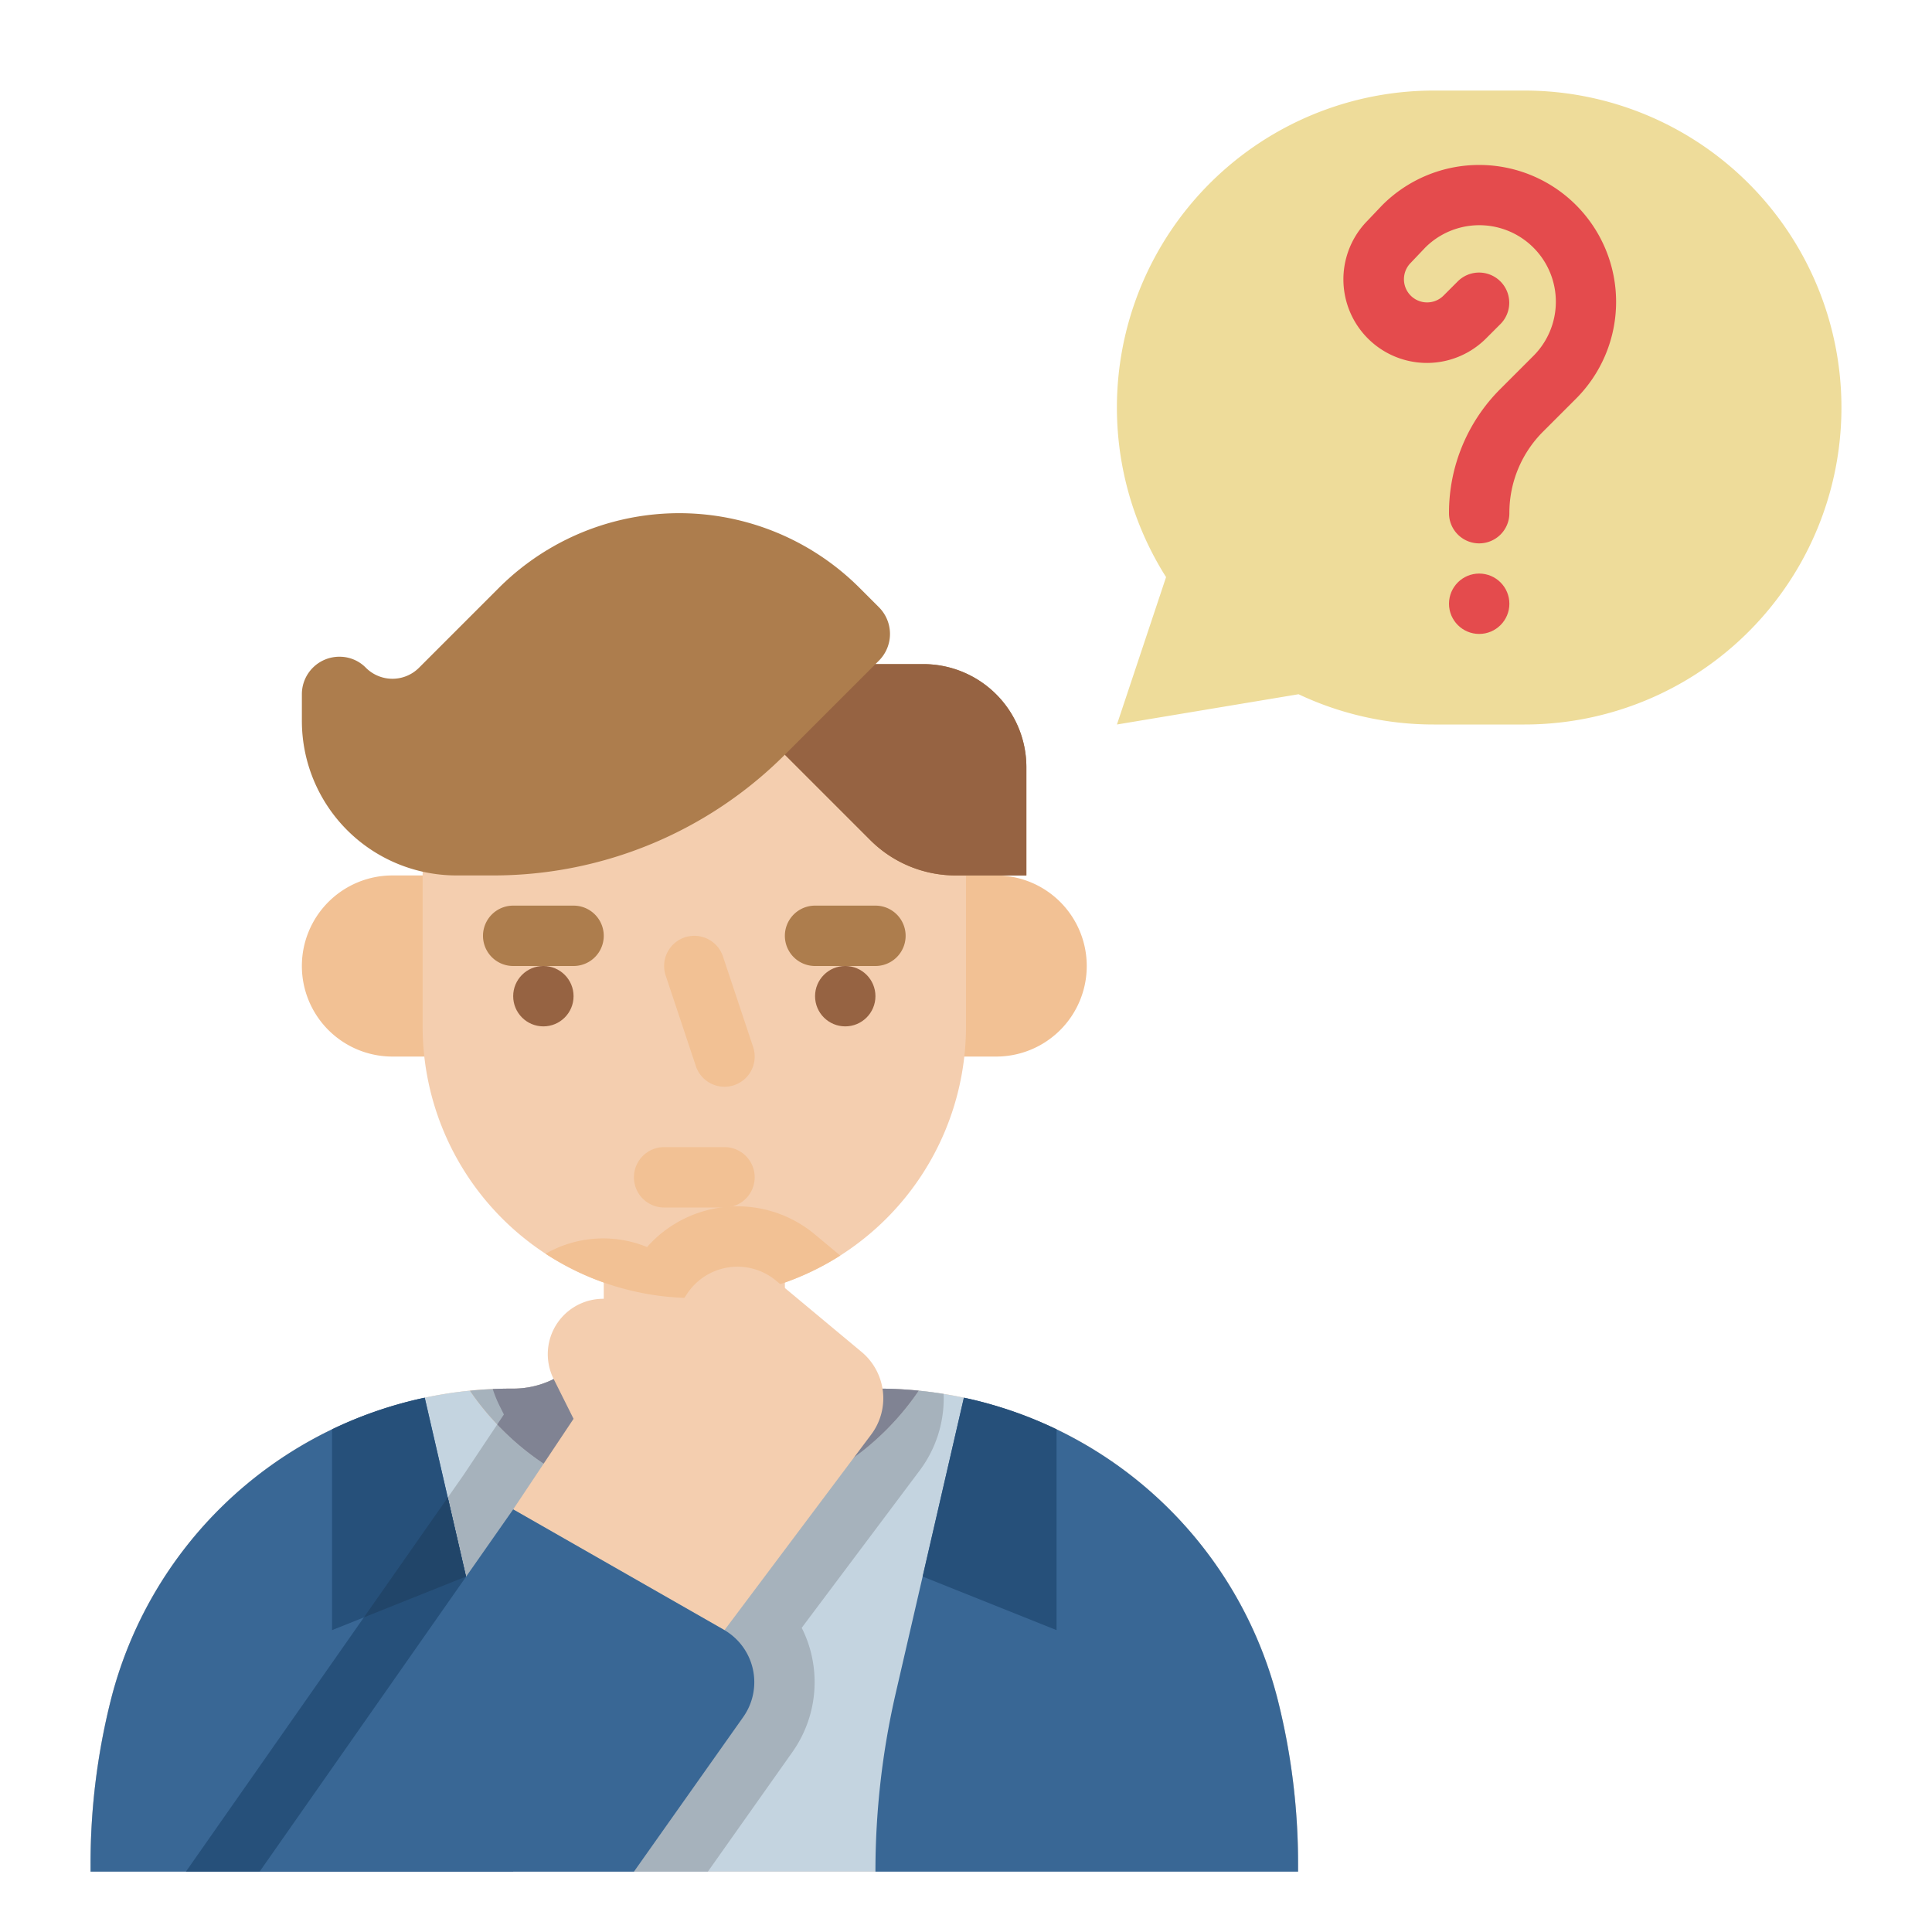 <svg height="512" viewBox="0 0 512 512" width="512" xmlns="http://www.w3.org/2000/svg"><g id="Flat"><path d="m488 108a83.99 83.99 0 0 1 -84 84h-24a83.72 83.72 0 0 1 -35.87-8.02l-48.13 8.02 13.02-39.06a84.005 84.005 0 0 1 70.98-128.94h24a84.002 84.002 0 0 1 84 84z" fill="#eedc9a"/><path d="m392 144a8 8 0 0 1 -8-8 46.323 46.323 0 0 1 13.656-32.97l8.687-8.688a20.284 20.284 0 0 0 -28.62-28.752l-3.726 3.921c-.047.049-.094.098-.142.146a6.158 6.158 0 0 0 -.767 7.75 6.142 6.142 0 0 0 9.454.936l3.802-3.802a8 8 0 0 1 11.313 11.314l-3.802 3.802a22.142 22.142 0 0 1 -31.393-31.234l3.739-3.935c.047-.049.094-.098.142-.146a36.284 36.284 0 0 1 51.313 51.314l-8.687 8.687a30.427 30.427 0 0 0 -8.97 21.656 8 8 0 0 1 -8 8z" fill="#e44b4d"/><circle cx="392" cy="160" fill="#e44b4d" r="8"/><path d="m104 232h29.389a0 0 0 0 1 0 0v48a0 0 0 0 1 0 0h-29.389a24 24 0 0 1 -24-24 24 24 0 0 1 24-24z" fill="#f2c194"/><path d="m258.611 232h29.389a0 0 0 0 1 0 0v48a0 0 0 0 1 0 0h-29.389a24 24 0 0 1 -24-24 24 24 0 0 1 24-24z" fill="#f2c194" transform="matrix(-1 0 0 -1 522.611 512)"/><path d="m344 493.85v2.15h-320v-2.15a176.611 176.611 0 0 1 1.33-21.69 178.736 178.736 0 0 1 3.97-21.36 109.286 109.286 0 0 1 83.26-80.39 107.351 107.351 0 0 1 11.96-1.87q5.385-.54 10.83-.54h.65a24.021 24.021 0 0 0 24-23.99v-8.01h48v8.01a24.021 24.021 0 0 0 24 23.99h.65q5.445 0 10.83.54a107.351 107.351 0 0 1 11.96 1.87q3.705.78 7.35 1.83a109.316 109.316 0 0 1 75.91 78.56 177.509 177.509 0 0 1 5.3 43.05z" fill="#f4ceaf"/><path d="m344 493.85v2.15h-320v-2.15a176.611 176.611 0 0 1 1.33-21.69 178.736 178.736 0 0 1 3.97-21.36 109.286 109.286 0 0 1 83.26-80.39 107.351 107.351 0 0 1 11.96-1.87 70.825 70.825 0 0 0 7.25 8.96 71.919 71.919 0 0 0 111.71-8.96c2.21.22 4.4.51 6.59.86q2.7.435 5.37 1.01 3.705.78 7.35 1.83a109.316 109.316 0 0 1 75.91 78.56 177.509 177.509 0 0 1 5.3 43.05z" fill="#c4d4e0"/><path d="m243.68 389.76-31.22 41.63a31.51 31.51 0 0 1 2.71 7.67 32.071 32.071 0 0 1 -5.14 25.2l-22.44 31.74h-138.32l73.52-105.03 8.98-13.47a71.919 71.919 0 0 0 111.71-8.96c2.21.22 4.4.51 6.59.86a31.857 31.857 0 0 1 -6.39 20.36z" fill="#a6b2bc"/><path d="m243.48 368.54a71.919 71.919 0 0 1 -111.71 8.96 70.825 70.825 0 0 1 -7.25-8.96c2.02-.2 4.04-.35 6.07-.43 1.58-.08 3.17-.11 4.76-.11h.65a23.861 23.861 0 0 0 14.93-5.22 47.973 47.973 0 0 0 66.14 0 23.861 23.861 0 0 0 14.93 5.22h.65q5.445 0 10.83.54z" fill="#a6b2bc"/><path d="m344 493.85v2.15h-112a210.55 210.55 0 0 1 5.4-47.39l7.11-30.81 10.93-47.39q3.705.78 7.35 1.83a109.316 109.316 0 0 1 75.91 78.56 177.509 177.509 0 0 1 5.3 43.05z" fill="#396795"/><path d="m136 496h-112v-2.15a176.611 176.611 0 0 1 1.33-21.69 178.736 178.736 0 0 1 3.97-21.36 109.28 109.28 0 0 1 83.26-80.39l6.1 26.46 4.83 20.93 7.11 30.81a210.55 210.55 0 0 1 5.4 47.39z" fill="#396795"/><path d="m256 224v48a72 72 0 0 1 -144 0v-48l96-40z" fill="#f4ceaf"/><path d="m222.68 332.74a72.041 72.041 0 0 1 -78.09-.48 30.657 30.657 0 0 1 26.89-1.78 31.987 31.987 0 0 1 44.44-3.37z" fill="#f2c194"/><path d="m152 256h-16a8 8 0 0 1 0-16h16a8 8 0 0 1 0 16z" fill="#ad7d4d"/><path d="m232 256h-16a8 8 0 0 1 0-16h16a8 8 0 0 1 0 16z" fill="#ad7d4d"/><path d="m191.999 288.002a8.003 8.003 0 0 1 -7.588-5.472l-8-24a8 8 0 1 1 15.179-5.061l8 24a8.004 8.004 0 0 1 -7.59 10.532z" fill="#f2c194"/><circle cx="144" cy="264" fill="#966342" r="8"/><circle cx="224" cy="264" fill="#966342" r="8"/><path d="m272 203.31v28.69h-18.75a31.995 31.995 0 0 1 -22.62-9.37l-22.63-22.63a109.253 109.253 0 0 1 -77.25 32h-9.78a40.971 40.971 0 0 1 -40.97-40.97v-7.03a9.933 9.933 0 0 1 10.01-9.96 9.738 9.738 0 0 1 6.96 2.93 9.946 9.946 0 0 0 14.06 0l21.17-21.17a67.598 67.598 0 0 1 95.6 0l5.13 5.13a10.007 10.007 0 0 1 0 14.14l-.93.93h12.69a27.314 27.314 0 0 1 27.31 27.31z" fill="#ad7d4d"/><path d="m192 320h-16a8 8 0 0 1 0-16h16a8 8 0 0 1 0 16z" fill="#f2c194"/><path d="m243.48 368.54a71.919 71.919 0 0 1 -111.71 8.96l1.77-2.65-1.13-2.26a30.705 30.705 0 0 1 -1.82-4.48c1.58-.08 3.17-.11 4.76-.11h.65a23.861 23.861 0 0 0 14.93-5.22 47.973 47.973 0 0 0 66.14 0 23.861 23.861 0 0 0 14.93 5.22h.65q5.445 0 10.83.54z" fill="#808393"/><g fill="#26507a"><path d="m280 378.79v53.21l-35.49-14.2 10.93-47.39q3.705.78 7.35 1.83a108.842 108.842 0 0 1 17.21 6.55z"/><path d="m123.49 417.8-27.06 10.83-8.43 3.37v-53.21a108.943 108.943 0 0 1 24.56-8.38l6.1 26.46z"/><path d="m136 496h-86.73l69.39-99.13 4.83 20.93 7.11 30.81a210.55 210.55 0 0 1 5.4 47.39z"/></g><path d="m118.66 396.87 4.83 20.93-27.06 10.83z" fill="#214569"/><path d="m145.923 354.232a14.679 14.679 0 0 0 .796 11.206l5.281 10.562-16 24 56 32 38.88-51.84a16 16 0 0 0 -2.557-21.892l-22.644-18.87a16 16 0 0 0 -23.556 3.416l-6.123 9.185-8.01-5.34a14.679 14.679 0 0 0 -22.068 7.572z" fill="#f4ceaf"/><path d="m168 496 28.961-40.967a16 16 0 0 0 -5.127-23.128l-55.834-31.905-67.2 96z" fill="#396795"/><path d="m272 203.31v28.69h-18.75a31.995 31.995 0 0 1 -22.62-9.37l-22.63-22.63 24-24h12.69a27.314 27.314 0 0 1 27.31 27.31z" fill="#966342"/></g></svg>